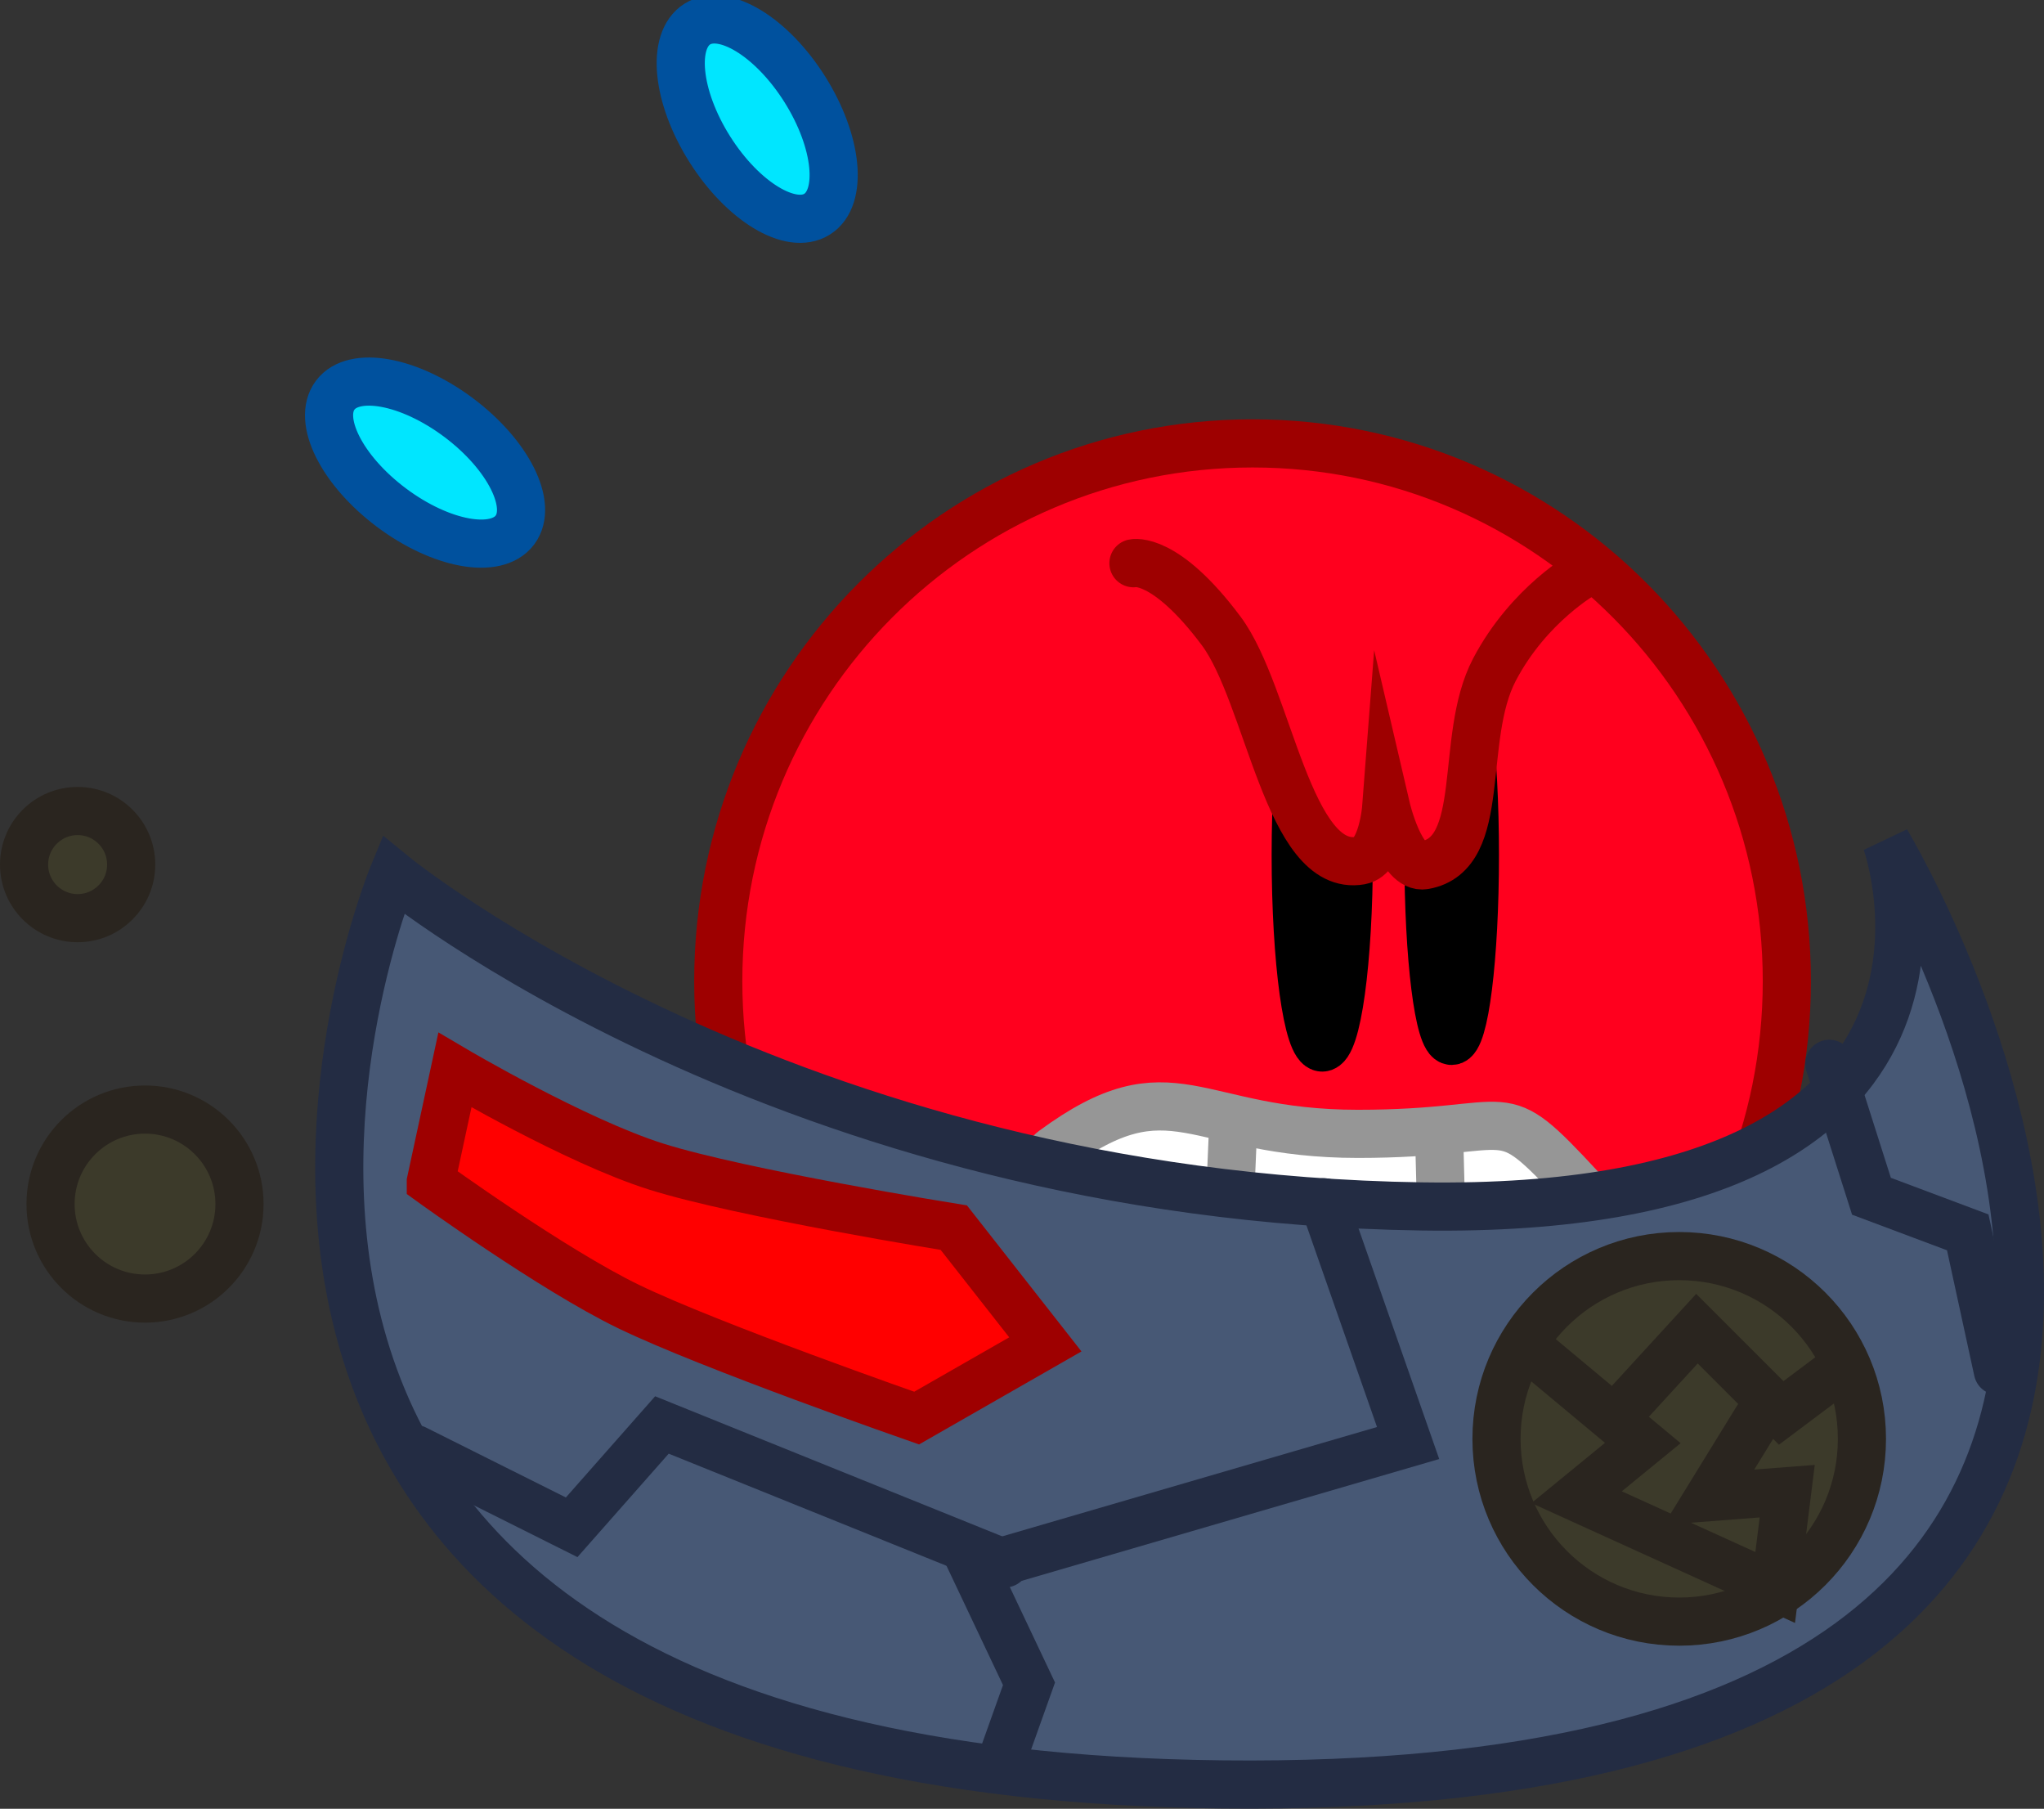<svg version="1.1" xmlns="http://www.w3.org/2000/svg" xmlns:xlink="http://www.w3.org/1999/xlink" width="84.918" height="75.126" viewBox="0,0,84.918,75.126"><rect x="0" y="0" width="84.918" height="75.126" fill="#333333" stroke="none"/><g transform="translate(-197.924,-133.729)"><g data-paper-data="{&quot;isPaintingLayer&quot;:true}" fill-rule="nonzero" stroke-width="2" stroke-linejoin="miter" stroke-miterlimit="10" stroke-dasharray="" stroke-dashoffset="0" style="mix-blend-mode: normal"><path d="M272.158,174.48c0,12.335 -9.938,22.335 -22.197,22.335c-12.259,0 -22.197,-10 -22.197,-22.335c0,-12.335 9.938,-22.335 22.197,-22.335c12.259,0 22.197,10 22.197,22.335z" fill="#ff001e" stroke="#9e0000" stroke-linecap="butt"/><g><path d="M263.595,183.081c1.141,1.223 3.129,8.797 -0.037,9.697c-2.029,0.577 -6.543,-2.019 -9.222,-2.019c-2.848,0 -9.28,2.523 -11.708,0.867c-3.421,-2.332 -2.232,-9.177 -0.938,-10.126c4.968,-3.647 5.787,-0.677 12.646,-0.677c6.86,0 5.646,-1.615 9.259,2.258z" fill="#ffffff" stroke="#969696" stroke-linecap="butt"/><path d="M240.786,186.243l23.26,-0.677" fill="none" stroke="#8a7b6c" stroke-linecap="round"/><path d="M248.69,191.437l0.452,-10.614" fill="none" stroke="#969696" stroke-linecap="round"/><path d="M257.949,190.082l-0.226,-8.807" fill="none" stroke="#969696" stroke-linecap="round"/></g><path d="M253.96,169.241c0,4.416 -0.494,7.996 -1.103,7.996c-0.609,0 -1.103,-3.58 -1.103,-7.996c0,-4.416 0.494,-7.996 1.103,-7.996c0.609,0 1.103,3.58 1.103,7.996z" fill="#000000" stroke="#000000" stroke-linecap="butt"/><path d="M257.269,169.241c0,-4.264 0.432,-7.721 0.965,-7.721c0.533,0 0.965,3.457 0.965,7.721c0,4.264 -0.432,7.721 -0.965,7.721c-0.533,0 -0.965,-3.457 -0.965,-7.721z" fill="#000000" stroke="#000000" stroke-linecap="butt"/><path d="M263.763,157.528c0,0 -2.321,1.284 -3.754,4.017c-1.506,2.871 -0.237,7.66 -2.911,8.121c-0.989,0.171 -1.585,-2.385 -1.585,-2.385c0,0 -0.156,2.03 -1.07,2.191c-3.007,0.531 -3.799,-6.878 -5.786,-9.539c-2.329,-3.119 -3.644,-2.811 -3.644,-2.811" fill="#ff001e" stroke="#9e0000" stroke-linecap="round"/><path d="M219.316,155.743c-0.773,1.031 -3.071,0.613 -5.133,-0.933c-2.062,-1.546 -3.107,-3.636 -2.333,-4.667c0.773,-1.031 3.071,-0.613 5.133,0.933c2.062,1.546 3.107,3.636 2.333,4.667z" fill="#00e6ff" stroke="#00519e" stroke-linecap="butt"/><path d="M231.871,142.624c-1.09,0.687 -3.088,-0.523 -4.463,-2.703c-1.375,-2.18 -1.605,-4.505 -0.515,-5.192c1.09,-0.687 3.088,0.523 4.463,2.703c1.375,2.18 1.605,4.505 0.515,5.192z" fill="#00e6ff" stroke="#00519e" stroke-linecap="butt"/><path d="M248.721,207.844c-49.833,-0.542 -34.467,-37.776 -34.467,-37.776c0,0 16.327,13.373 42.72,13.769c24.912,0.374 19.32,-15.147 19.32,-15.147c0,0 23.918,39.715 -27.574,39.154z" fill="#475875" stroke="#232c43" stroke-linecap="butt"/><path d="M260.096,193.491c0,-4.192 3.399,-7.591 7.591,-7.591c4.192,0 7.591,3.399 7.591,7.591c0,4.192 -3.399,7.591 -7.591,7.591c-4.192,0 -7.591,-3.399 -7.591,-7.591z" fill="#3c3a2a" stroke="#2a251f" stroke-linecap="butt"/><path d="M215.823,182.809l1,-4.636c0,0 5.002,2.948 8.361,4.009c3.541,1.118 12.366,2.537 12.366,2.537l3.803,4.848l-5.348,3.061c0,0 -8.574,-2.99 -11.962,-4.63c-3.174,-1.536 -8.22,-5.188 -8.22,-5.188z" fill="#ff0000" stroke="#9e0000" stroke-linecap="butt"/><path d="M252.924,183.664l3.5,10l-18,5.25l2.25,4.75l-1.25,3.5" fill="none" stroke="#232c43" stroke-linecap="round"/><path d="M273.924,177.914l1.75,5.5l4,1.5l1.25,5.75" fill="none" stroke="#232c43" stroke-linecap="round"/><path d="M239.674,198.664l-14.25,-5.75l-3.75,4.25l-6.5,-3.25" fill="none" stroke="#232c43" stroke-linecap="round"/><path d="M265.674,191.914l2.75,-3l3.5,3.5l2,-1.5" fill="none" stroke="#2a251f" stroke-linecap="round"/><path d="M270.924,192.664l-2,3.25l3.25,-0.25l-0.5,4l-8.25,-3.75l2.75,-2.25l-4.5,-3.75" fill="none" stroke="#2a251f" stroke-linecap="round"/><path d="M200.024,183.739c0,-2.168 1.757,-3.925 3.925,-3.925c2.168,0 3.925,1.757 3.925,3.925c0,2.168 -1.757,3.925 -3.925,3.925c-2.168,0 -3.925,-1.757 -3.925,-3.925z" fill="#3c3a2a" stroke="#2a251f" stroke-linecap="butt"/><path d="M198.924,169.639c0,-1.229 0.996,-2.225 2.225,-2.225c1.229,0 2.225,0.996 2.225,2.225c0,1.229 -0.996,2.225 -2.225,2.225c-1.229,0 -2.225,-0.996 -2.225,-2.225z" fill="#3c3a2a" stroke="#2a251f" stroke-linecap="butt"/></g></g></svg>
